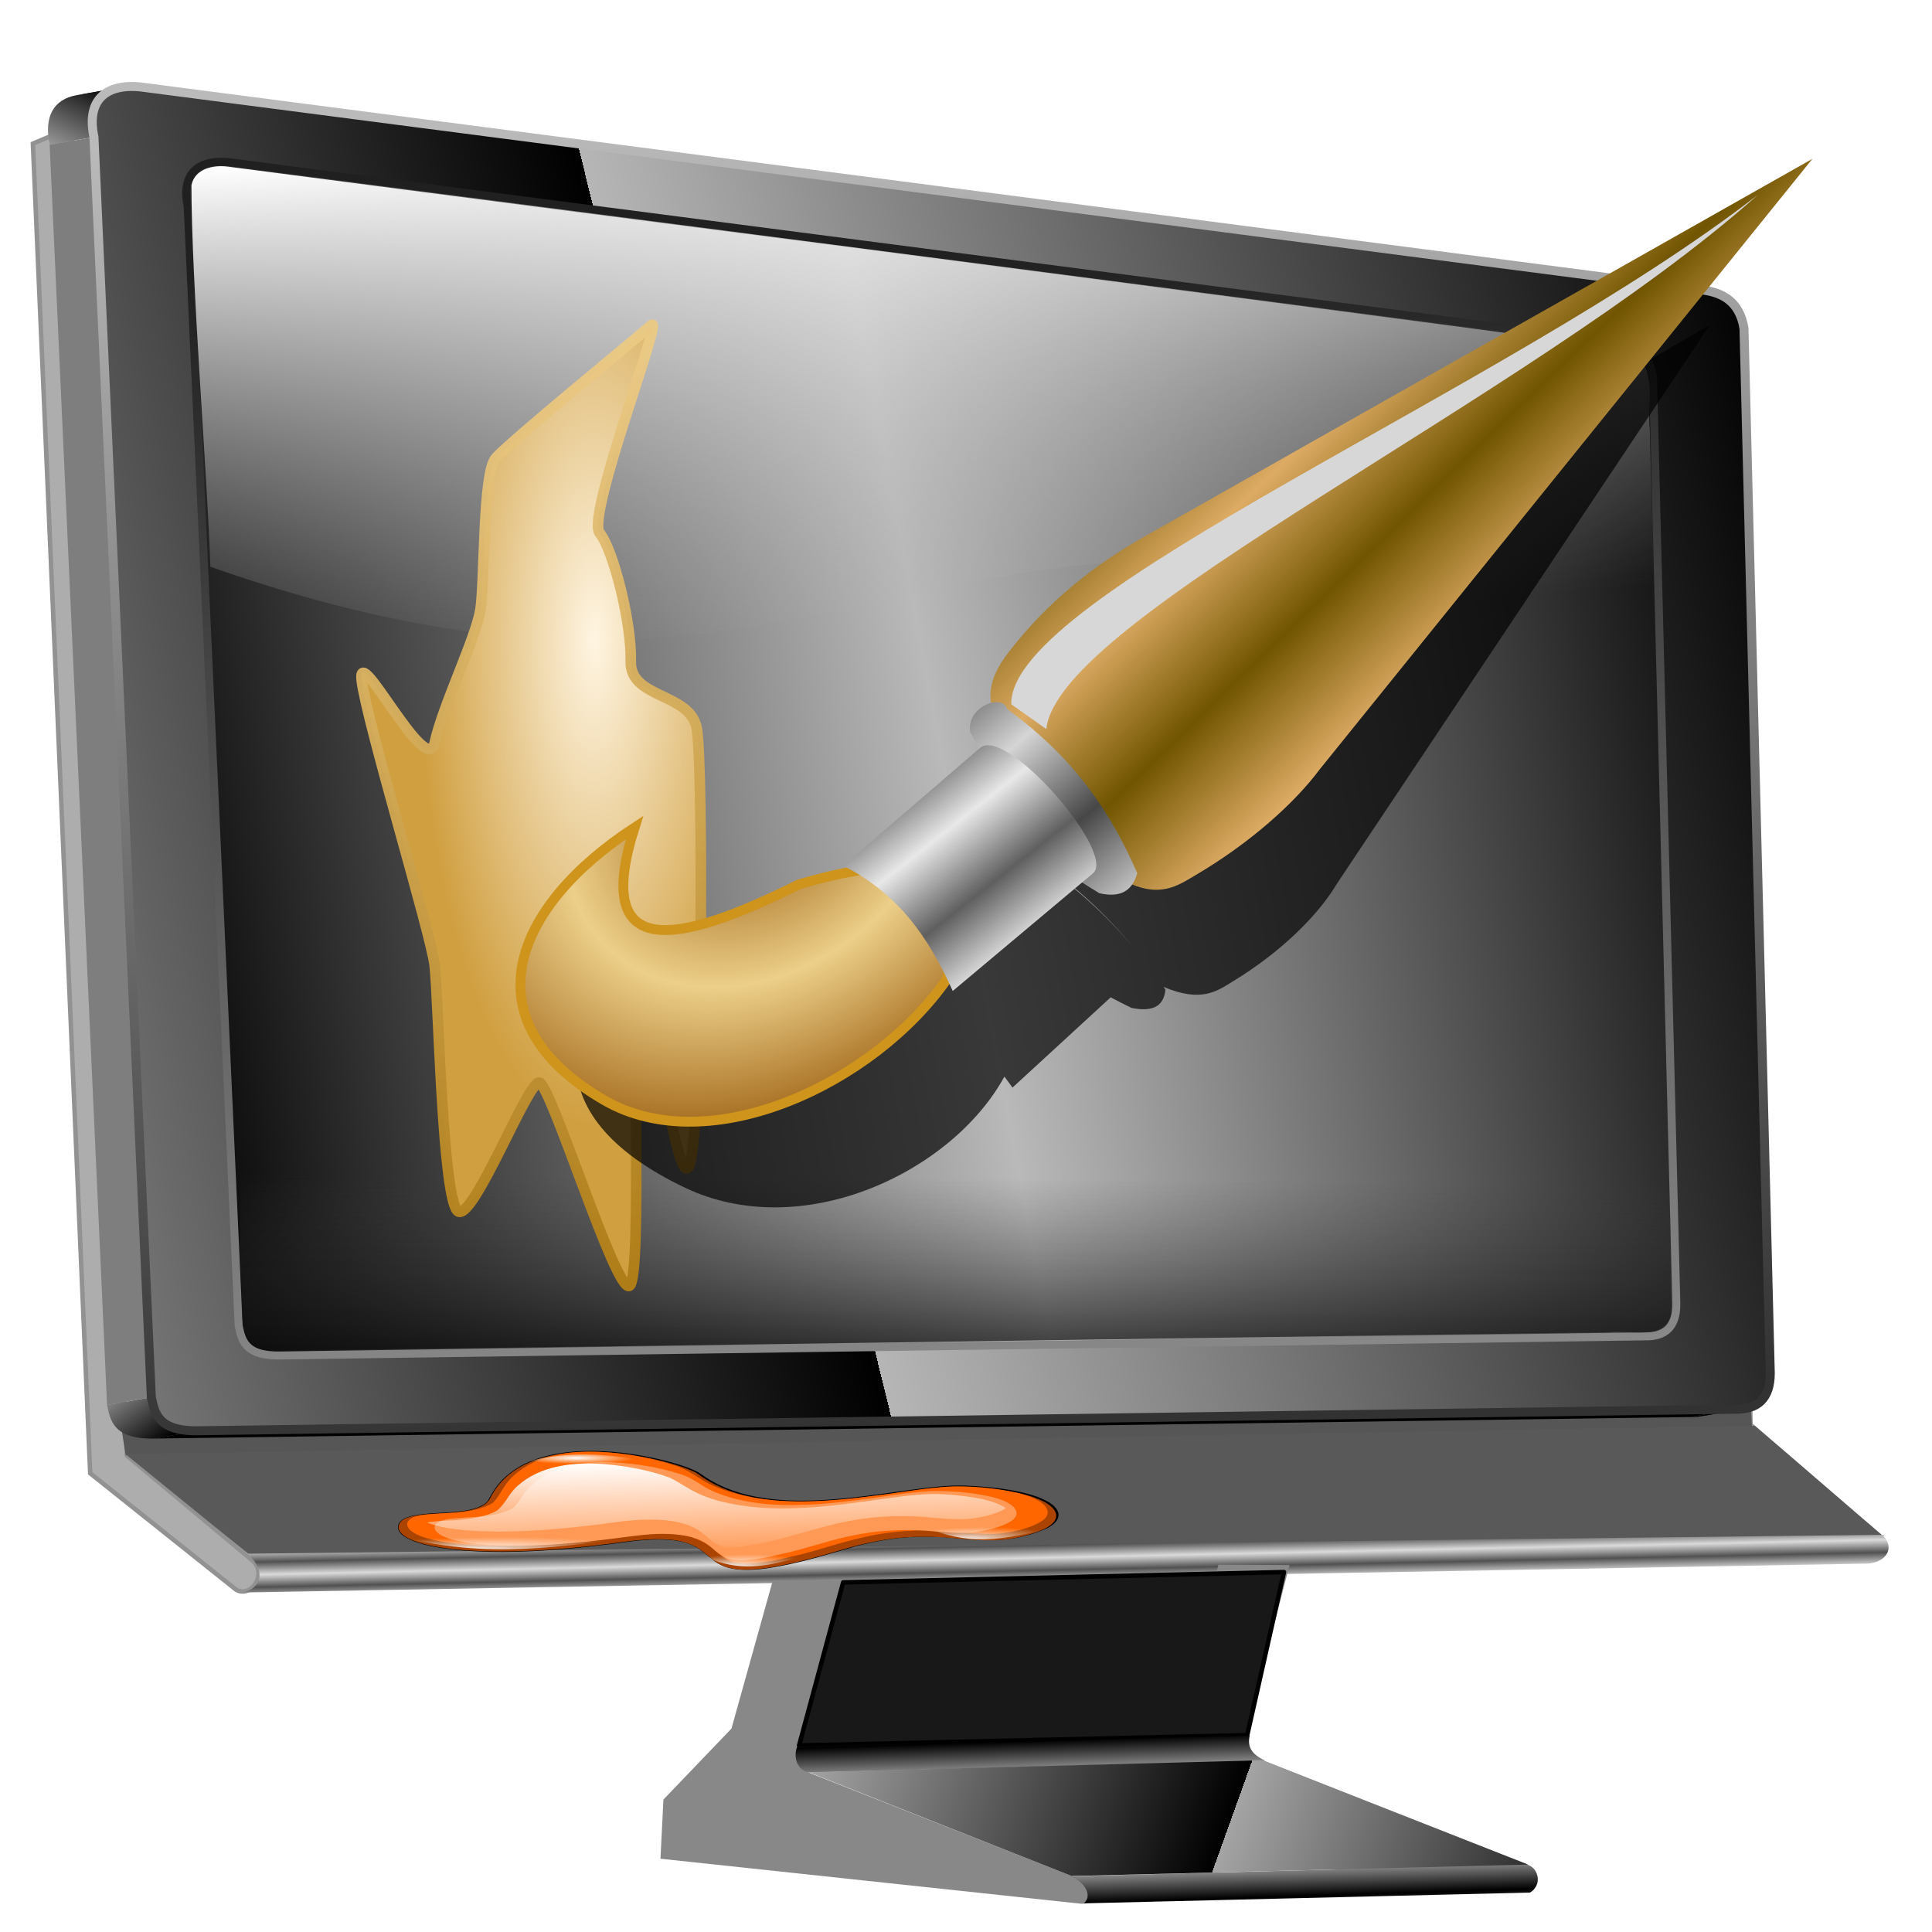 <?xml version="1.0" encoding="UTF-8" standalone="no"?>
<!-- Created with Inkscape (http://www.inkscape.org/) -->
<svg xmlns:dc="http://purl.org/dc/elements/1.1/" xmlns:cc="http://creativecommons.org/ns#" xmlns:rdf="http://www.w3.org/1999/02/22-rdf-syntax-ns#" xmlns:svg="http://www.w3.org/2000/svg" xmlns="http://www.w3.org/2000/svg" xmlns:xlink="http://www.w3.org/1999/xlink" xmlns:sodipodi="http://sodipodi.sourceforge.net/DTD/sodipodi-0.dtd" xmlns:inkscape="http://www.inkscape.org/namespaces/inkscape" width="255" height="255" viewBox="0 0 67.469 67.469" version="1.1" id="svg8" inkscape:version="0.92.5 (2060ec1f9f, 2020-04-08)" sodipodi:docname="thememanager.svg">
 <defs id="defs2">
  <linearGradient inkscape:collect="always" id="linearGradient1708">
   <stop id="stop1704" stop-color="#ae7c16" stop-opacity="1"/>
   <stop offset="1" id="stop1706" stop-color="#ebc984" stop-opacity="0.963"/>
  </linearGradient>
  <linearGradient inkscape:collect="always" id="linearGradient1700">
   <stop id="stop1696" stop-color="#fff5e2" stop-opacity="1"/>
   <stop offset="1" id="stop1698" stop-color="#d09f40" stop-opacity="1"/>
  </linearGradient>
  <clipPath clipPathUnits="userSpaceOnUse" id="clipPath2059">
   <path d="m -10.1,231.685 c 3.559,2.506 4.832,-0.585 2.965,-3.064 -3.182,-4.225 -6.444,-9.84 -12.355,-15.913 -2.595,-2.669 -11.861,-7.808 -11.861,-7.808 0,0 -0.115,-2.188 -0.099,-3.064 0.011,-0.582 -0.566,-0.564 -0.89,-0.297 -0.782,0.645 -2.471,2.57 -2.471,2.57 l -1.68,-0.099 -1.087,-1.581 c -0.297,-0.411 -0.636,-0.346 -0.89,0 -0.545,1.85 -0.879,3.885 -3.459,3.954 l 4.448,3.954 c 7.766,1.553 15.579,5.585 20.262,14.332 0,0 4.526,5.194 7.116,7.018 z" id="path2061" sodipodi:nodetypes="csscsscccccccs" inkscape:connector-curvature="0" stroke-dasharray="none" stroke-opacity="1" fill="#ffffff" fill-rule="evenodd" stroke="none" stroke-linejoin="miter" fill-opacity="1" stroke-linecap="butt" stroke-width="0.048" stroke-miterlimit="4"/>
  </clipPath>
  <clipPath id="clipPath2059-5" clipPathUnits="userSpaceOnUse">
   <path stroke-miterlimit="4" stroke-width="0.048" stroke-linecap="butt" fill-opacity="1" stroke-linejoin="miter" stroke="none" fill-rule="evenodd" fill="#ffffff" stroke-opacity="1" stroke-dasharray="none" inkscape:connector-curvature="0" sodipodi:nodetypes="csscsscccccccs" id="path2061-3" d="m -10.1,231.685 c 3.559,2.506 4.832,-0.585 2.965,-3.064 -3.182,-4.225 -6.444,-9.84 -12.355,-15.913 -2.595,-2.669 -11.861,-7.808 -11.861,-7.808 0,0 -0.115,-2.188 -0.099,-3.064 0.011,-0.582 -0.566,-0.564 -0.89,-0.297 -0.782,0.645 -2.471,2.57 -2.471,2.57 l -1.68,-0.099 -1.087,-1.581 c -0.297,-0.411 -0.636,-0.346 -0.89,0 -0.545,1.85 -0.879,3.885 -3.459,3.954 l 4.448,3.954 c 7.766,1.553 15.579,5.585 20.262,14.332 0,0 4.526,5.194 7.116,7.018 z"/>
  </clipPath>
  <clipPath id="clipPath">
   <path fill-opacity="0.95" stroke="none" fill="#1b1b1b" sodipodi:nodetypes="csssscc" inkscape:connector-curvature="0" id="rect5264" d="m -515.73,435.564 v 5.838 c 0,9.743 -7.844,17.587 -17.587,17.587 h -135.051 c -9.743,0 -17.587,-7.844 -17.587,-17.587 v -5.838 z"/>
  </clipPath>
  <clipPath clipPathUnits="userSpaceOnUse" id="clipPath2059-7">
   <path d="m -10.1,231.685 c 3.559,2.506 4.832,-0.585 2.965,-3.064 -3.182,-4.225 -6.444,-9.84 -12.355,-15.913 -2.595,-2.669 -11.861,-7.808 -11.861,-7.808 0,0 -0.115,-2.188 -0.099,-3.064 0.011,-0.582 -0.566,-0.564 -0.89,-0.297 -0.782,0.645 -2.471,2.57 -2.471,2.57 l -1.68,-0.099 -1.087,-1.581 c -0.297,-0.411 -0.636,-0.346 -0.89,0 -0.545,1.85 -0.879,3.885 -3.459,3.954 l 4.448,3.954 c 7.766,1.553 15.579,5.585 20.262,14.332 0,0 4.526,5.194 7.116,7.018 z" id="path2061-5" sodipodi:nodetypes="csscsscccccccs" inkscape:connector-curvature="0" stroke-dasharray="none" stroke-opacity="1" fill="#ffffff" fill-rule="evenodd" stroke="none" stroke-linejoin="miter" fill-opacity="1" stroke-linecap="butt" stroke-width="0.048" stroke-miterlimit="4"/>
  </clipPath>
  <clipPath clipPathUnits="userSpaceOnUse" id="clipPath1162">
   <path stroke-miterlimit="4" stroke-width="0.071" stroke-linecap="round" fill-opacity="0.347" stroke-linejoin="round" stroke="none" fill="#000000" stroke-opacity="1" stroke-dasharray="none" inkscape:connector-curvature="0" d="m -65.65,239.846 c -9.358,0 -16.952,7.594 -16.952,16.952 0,9.358 7.594,16.941 16.952,16.941 0.292,0 0.579,-0.008 0.868,-0.022 2.123,-0.108 4.148,-0.606 5.995,-1.424 l 2.67,3.971 c -0.226,0.495 -0.245,0.964 -0.011,1.313 l 15.673,23.326 c 0.495,0.737 1.944,0.632 3.248,-0.245 1.304,-0.876 1.964,-2.177 1.468,-2.914 L -51.423,274.417 c -0.233,-0.347 -0.683,-0.499 -1.224,-0.478 l -2.558,-3.804 c 3.96,-3.1 6.507,-7.92 6.507,-13.337 0,-9.358 -7.594,-16.952 -16.952,-16.952 z m 0,2.581 c 7.929,0 14.371,6.442 14.371,14.371 0,7.929 -6.442,14.36 -14.371,14.36 -7.929,0 -14.349,-6.431 -14.349,-14.36 0,-0.248 -0.001,-0.489 0.011,-0.734 0.384,-7.586 6.657,-13.637 14.338,-13.637 z" id="path1164"/>
  </clipPath>
  <linearGradient inkscape:collect="always" id="linearGradient4346">
   <stop id="stop4348" stop-color="#474747" stop-opacity="1"/>
   <stop offset="1" id="stop4350" stop-color="#d5d5d5" stop-opacity="1"/>
  </linearGradient>
  <linearGradient inkscape:collect="always" xlink:href="#linearGradient2790" id="linearGradient2796" x1="347.2" y1="84.92" x2="363.04" y2="71.04" gradientUnits="userSpaceOnUse" spreadMethod="reflect" gradientTransform="matrix(-0.209,-0.012,-0.012,0.2,121.004,236.378)"/>
  <linearGradient inkscape:collect="always" xlink:href="#linearGradient2774" id="linearGradient2780" x1="409.22" y1="148.31" x2="417.26" y2="139.63" gradientUnits="userSpaceOnUse" spreadMethod="reflect" gradientTransform="matrix(-0.209,-0.012,-0.012,0.2,121.527,235.95)"/>
  <linearGradient inkscape:collect="always" id="linearGradient2766">
   <stop id="stop2982" stop-color="#904f00" stop-opacity="1"/>
   <stop offset="1" id="stop2770" stop-color="#eccf89" stop-opacity="1"/>
  </linearGradient>
  <linearGradient inkscape:collect="always" id="linearGradient2774">
   <stop id="stop2776" stop-color="#5f5f5f" stop-opacity="1"/>
   <stop offset="1" id="stop2778" stop-color="#e8e8e8" stop-opacity="1"/>
  </linearGradient>
  <linearGradient inkscape:collect="always" id="linearGradient2790">
   <stop id="stop2792" stop-color="#715500" stop-opacity="1"/>
   <stop offset="1" id="stop2794" stop-color="#ddab64" stop-opacity="1"/>
  </linearGradient>
  <linearGradient spreadMethod="reflect" y2="89.06" x2="-18.853" y1="94.67" x1="-24.771" gradientTransform="matrix(-0.442,-0.026,-0.024,0.409,30.105,217.892)" gradientUnits="userSpaceOnUse" id="linearGradient3002" xlink:href="#linearGradient4346" inkscape:collect="always"/>
  <linearGradient id="linearGradient3316">
   <stop id="stop3318" stop-color="#000000" stop-opacity="1"/>
   <stop id="stop3320" offset="1" stop-color="#3c3c3c" stop-opacity="0"/>
  </linearGradient>
  <linearGradient id="linearGradient3302">
   <stop id="stop3304" stop-color="#ffffff" stop-opacity="1"/>
   <stop id="stop3306" offset="1" stop-color="#acacac" stop-opacity="0"/>
  </linearGradient>
  <linearGradient id="linearGradient3516" inkscape:collect="always">
   <stop id="stop3518" stop-color="#a4a4a4" stop-opacity="1"/>
   <stop id="stop3520" offset="1" stop-color="#000000" stop-opacity="1"/>
  </linearGradient>
  <linearGradient id="linearGradient3411">
   <stop id="stop3413" stop-color="#dadada" stop-opacity="1"/>
   <stop offset="1" id="stop3415" stop-color="#515151" stop-opacity="1"/>
  </linearGradient>
  <linearGradient id="linearGradient3391">
   <stop id="stop3393" stop-color="#b9b9b9" stop-opacity="1"/>
   <stop offset="1" id="stop3395" stop-color="#000000" stop-opacity="1"/>
  </linearGradient>
  <linearGradient inkscape:collect="always" id="linearGradient3385">
   <stop id="stop3387" stop-color="#b6b6b6" stop-opacity="1"/>
   <stop offset="1" id="stop3389" stop-color="#000000" stop-opacity="1"/>
  </linearGradient>
  <linearGradient id="linearGradient3371" inkscape:collect="always">
   <stop id="stop3373" stop-color="#202020" stop-opacity="1"/>
   <stop id="stop3375" offset="1" stop-color="#888888" stop-opacity="1"/>
  </linearGradient>
  <linearGradient inkscape:collect="always" id="linearGradient3359">
   <stop id="stop3361" stop-color="#323232" stop-opacity="1"/>
   <stop offset="1" id="stop3363" stop-color="#bababa" stop-opacity="1"/>
  </linearGradient>
  <linearGradient inkscape:collect="always" id="linearGradient3343">
   <stop id="stop3345" stop-color="#000000" stop-opacity="1"/>
   <stop offset="1" id="stop3347" stop-color="#9d9d9d" stop-opacity="1"/>
  </linearGradient>
  <linearGradient inkscape:collect="always" xlink:href="#linearGradient3343" id="linearGradient3550" gradientUnits="userSpaceOnUse" spreadMethod="reflect" x1="396.27" y1="27.353" x2="404.12" y2="43.603"/>
  <linearGradient inkscape:collect="always" xlink:href="#linearGradient3343" id="linearGradient3552" gradientUnits="userSpaceOnUse" spreadMethod="reflect" x1="385.85" y1="330.92" x2="396.09" y2="317.06"/>
  <linearGradient inkscape:collect="always" xlink:href="#linearGradient3385" id="linearGradient3554" gradientUnits="userSpaceOnUse" spreadMethod="repeat" x1="240.5" y1="247.1" x2="0.136" y2="187.91"/>
  <linearGradient inkscape:collect="always" xlink:href="#linearGradient3359" id="linearGradient3556" gradientUnits="userSpaceOnUse" x1="282.06" y1="330.72" x2="300.01" y2="34.835"/>
  <linearGradient inkscape:collect="always" xlink:href="#linearGradient3391" id="linearGradient3558" gradientUnits="userSpaceOnUse" spreadMethod="reflect" x1="212.76" y1="164.28" x2="396.8" y2="198.37"/>
  <linearGradient inkscape:collect="always" xlink:href="#linearGradient3371" id="linearGradient3560" gradientUnits="userSpaceOnUse" gradientTransform="matrix(0.888,0,0,0.888,23.825,19.838)" x1="198.56" y1="48.558" x2="186.98" y2="327.67"/>
  <linearGradient inkscape:collect="always" xlink:href="#linearGradient3411" id="linearGradient3562" gradientUnits="userSpaceOnUse" spreadMethod="reflect" x1="154.59" y1="354.2" x2="154.65" y2="351.4"/>
  <linearGradient inkscape:collect="always" xlink:href="#linearGradient3516" id="linearGradient3564" gradientUnits="userSpaceOnUse" spreadMethod="reflect" x1="195.75" y1="403.18" x2="195.98" y2="395.83"/>
  <linearGradient inkscape:collect="always" xlink:href="#linearGradient3516" id="linearGradient3566" gradientUnits="userSpaceOnUse" gradientTransform="rotate(180,160.212,412.908)" spreadMethod="reflect" x1="195.75" y1="403.18" x2="195.98" y2="395.83"/>
  <linearGradient inkscape:collect="always" xlink:href="#linearGradient3516" id="linearGradient3568" gradientUnits="userSpaceOnUse" spreadMethod="repeat" x1="145.97" y1="412.83" x2="58.785" y2="444.14"/>
  <linearGradient inkscape:collect="always" xlink:href="#linearGradient3302" id="linearGradient3300" gradientUnits="userSpaceOnUse" spreadMethod="pad" x1="208.8" y1="34.12" x2="200.78" y2="149.16"/>
  <linearGradient inkscape:collect="always" xlink:href="#linearGradient3316" id="linearGradient3314" gradientUnits="userSpaceOnUse" spreadMethod="pad" x1="192.53" y1="321.57" x2="192.24" y2="270.43"/>
  <linearGradient id="linearGradient3935" inkscape:collect="always">
   <stop stop-opacity="1" stop-color="#ffffff" id="stop3937"/>
   <stop stop-opacity="0" stop-color="#ffffff" id="stop3939" offset="1"/>
  </linearGradient>
  <filter id="filter10723" color-interpolation-filters="sRGB">
   <feGaussianBlur id="feGaussianBlur10725"/>
  </filter>
  <linearGradient y2="1424.1" x2="111.12" y1="1016" x1="266.68" gradientTransform="matrix(0.132,-0.043,0.06,0.088,37.983,309.653)" gradientUnits="userSpaceOnUse" id="linearGradient4747" xlink:href="#linearGradient3935" inkscape:collect="always"/>
  <radialGradient r="15.89" fy="237.13" fx="39.621" cy="237.13" cx="39.621" gradientTransform="matrix(0.806,0.002,7.066351e-4,-0.161,70.176,425.703)" gradientUnits="userSpaceOnUse" id="radialGradient4749" xlink:href="#linearGradient3935" inkscape:collect="always"/>
  <radialGradient r="15.89" fy="244.38" fx="36.14" cy="240.56" cx="39.905" gradientTransform="matrix(0.879,-0.019,0.004,0.287,102.776,365.878)" gradientUnits="userSpaceOnUse" id="radialGradient4751" xlink:href="#linearGradient3935" inkscape:collect="always"/>
  <radialGradient r="15.89" fy="244.38" fx="36.14" cy="240.56" cx="39.905" gradientTransform="matrix(1.867,-0.019,0.008,0.287,8.148,358.401)" gradientUnits="userSpaceOnUse" id="radialGradient4753" xlink:href="#linearGradient3935" inkscape:collect="always"/>
  <radialGradient r="15.89" fy="244.38" fx="36.14" cy="240.56" cx="39.905" gradientTransform="matrix(1.039,-0.019,0.005,0.287,146.763,354.04)" gradientUnits="userSpaceOnUse" id="radialGradient4755" xlink:href="#linearGradient3935" inkscape:collect="always"/>
  <filter height="1.04" y="-0.02" width="1.348" x="-0.174" id="filter4340" inkscape:collect="always" color-interpolation-filters="sRGB">
   <feGaussianBlur id="feGaussianBlur4342" stdDeviation="0.995" inkscape:collect="always"/>
  </filter>
  <radialGradient spreadMethod="reflect" gradientUnits="userSpaceOnUse" gradientTransform="matrix(0.167,0.205,-0.257,0.21,98.726,252.933)" r="21.714" fy="177.88" fx="-159.28" cy="177.88" cx="-159.28" id="radialGradient4344" xlink:href="#linearGradient2766" inkscape:collect="always"/>
  <filter height="1.055" y="-0.027" width="1.043" x="-0.021" id="filter4389" inkscape:collect="always" color-interpolation-filters="sRGB">
   <feGaussianBlur id="feGaussianBlur4391" stdDeviation="1.329" inkscape:collect="always"/>
  </filter>
  <radialGradient inkscape:collect="always" xlink:href="#linearGradient1700" id="radialGradient1702" cx="20.748" cy="255.55" fx="20.748" fy="255.55" r="6.112" gradientTransform="matrix(1,0,0,2.777,0,-457.782)" gradientUnits="userSpaceOnUse"/>
  <linearGradient inkscape:collect="always" xlink:href="#linearGradient1708" id="linearGradient1710" x1="20.09" y1="275.01" x2="18.825" y2="242.26" gradientUnits="userSpaceOnUse"/>
 </defs>
 <sodipodi:namedview id="base" pagecolor="#ff0000" bordercolor="#666666" borderopacity="1.0" inkscape:pageopacity="0" inkscape:pageshadow="2" inkscape:zoom="3.4901961" inkscape:cx="127.5" inkscape:cy="127.5" inkscape:document-units="px" inkscape:current-layer="layer1" showgrid="false" inkscape:snap-to-guides="false" inkscape:snap-grids="false" inkscape:snap-others="false" inkscape:object-nodes="false" inkscape:snap-nodes="false" inkscape:snap-global="false" inkscape:window-width="1920" inkscape:window-height="1056" inkscape:window-x="0" inkscape:window-y="0" inkscape:window-maximized="1" units="px" showguides="false"/>
 <g inkscape:label="Layer 1" inkscape:groupmode="layer" id="layer1" transform="translate(0,-229.531)">
  <g id="g3522" transform="matrix(-0.157,0,0,0.157,65.925,228.21)">
   <g id="g3419">
    <path inkscape:connector-curvature="0" sodipodi:nodetypes="cccccccc" id="path3403" d="m 36.088,87.627 v 9.15 L 30.527,325.338 3.251,349.043 c -3.839,3.202 -0.034,8.164 3.092,6.033 l 32.353,-25.817 5.888,-238.037 z" stroke-opacity="1" fill="#adadad" fill-rule="evenodd" stroke="#929292" stroke-linejoin="miter" fill-opacity="1" stroke-linecap="butt" stroke-width="1"/>
    <path inkscape:connector-curvature="0" d="m 404.088,36.77 v 9.15 l -12.418,286.275 -27.778,23.203 c -3.839,3.202 0.469,8.667 3.595,6.536 l 32.353,-25.817 12.745,-295.752 z" id="path3401" sodipodi:nodetypes="cccccccc" stroke-opacity="1" fill="#adadad" fill-rule="evenodd" stroke="#929292" stroke-linejoin="miter" fill-opacity="1" stroke-linecap="butt" stroke-width="1"/>
    <path inkscape:connector-curvature="0" d="m 30.185,326.106 361.777,6.022 1.18,-7.698 -362.286,-10.286 z" id="path3405" sodipodi:nodetypes="ccccc" stroke-opacity="1" fill="#565656" fill-rule="evenodd" stroke="none" stroke-linejoin="miter" fill-opacity="1" stroke-linecap="butt" stroke-width="1"/>
    <g id="g3291" stroke-opacity="1" fill="#000000" fill-rule="evenodd" stroke="none" stroke-linejoin="miter" fill-opacity="1" stroke-linecap="butt" stroke-width="1">
     <path inkscape:connector-curvature="0" d="M 41.029,72.933 388.902,27.721 398.75,29.457 50.877,74.67 Z" id="path3293" stroke="none"/>
     <path inkscape:connector-curvature="0" d="m 388.902,27.721 c 1.538,-0.129 2.914,-0.081 4.124,0.132 l 9.848,1.736 c -1.21,-0.213 -2.587,-0.261 -4.124,-0.132 z" id="path3295" stroke="none"/>
     <path inkscape:connector-curvature="0" d="m 393.026,27.853 c 5.171,0.912 7.301,4.854 5.982,11.038 l 9.848,1.736 c 1.319,-6.184 -0.811,-10.126 -5.982,-11.038 z" id="path3297" fill="url(#linearGradient3550)" stroke="none" fill-opacity="1"/>
     <path inkscape:connector-curvature="0" d="m 399.008,38.891 -12.766,280.319 9.848,1.736 12.766,-280.319 z" id="path3299" fill="#7e7e7e" stroke="none" fill-opacity="1"/>
     <path inkscape:connector-curvature="0" d="m 386.242,319.21 c -0.744,3.344 -1.296,7.675 -10.638,7.447 l 9.848,1.736 c 9.342,0.229 9.894,-4.102 10.638,-7.447 z" id="path3301" fill="url(#linearGradient3552)" stroke="none" fill-opacity="1"/>
     <path inkscape:connector-curvature="0" d="m 375.604,326.657 -341.489,-4.787 9.848,1.736 341.489,4.787 z" id="path3303" stroke="none"/>
     <path inkscape:connector-curvature="0" d="m 34.114,321.87 c -0.878,0.026 -1.688,-0.026 -2.426,-0.156 l 9.848,1.736 c 0.738,0.13 1.548,0.182 2.426,0.156 z" id="path3305" stroke="none"/>
     <path inkscape:connector-curvature="0" d="m 31.688,321.714 c -3.623,-0.639 -5.538,-3.174 -5.553,-7.823 l 9.848,1.736 c 0.014,4.648 1.93,7.184 5.553,7.823 z" id="path3307" stroke="none"/>
     <path inkscape:connector-curvature="0" d="m 26.136,313.891 5.851,-232.447 9.848,1.736 -5.851,232.447 z" id="path3309" stroke="none"/>
     <path inkscape:connector-curvature="0" d="m 31.987,81.444 c 0.997,-6.065 4.878,-7.903 9.043,-8.511 l 9.848,1.736 c -4.165,0.608 -8.046,2.446 -9.043,8.511 z" id="path3311" stroke="none"/>
    </g>
    <path inkscape:connector-curvature="0" sodipodi:nodetypes="ccccccccc" id="path2451" d="M 41.029,72.933 388.902,27.721 c 8.109,-0.679 11.734,3.539 10.106,11.17 L 386.242,319.21 c -0.744,3.344 -1.296,7.675 -10.638,7.447 L 34.114,321.87 c -5.189,0.151 -7.962,-2.383 -7.979,-7.979 l 5.851,-232.447 c 0.997,-6.065 4.878,-7.903 9.043,-8.511 z" stroke-dasharray="none" stroke-opacity="1" fill="url(#linearGradient3554)" fill-rule="evenodd" stroke="url(#linearGradient3556)" stroke-linejoin="miter" fill-opacity="1" stroke-linecap="butt" stroke-width="2" stroke-miterlimit="4"/>
    <path inkscape:connector-curvature="0" d="M 60.26,84.604 369.177,44.455 c 7.201,-0.603 10.42,3.143 8.975,9.919 L 366.816,303.303 c -0.661,2.97 -1.151,6.816 -9.447,6.613 L 54.119,305.665 c -4.608,0.134 -7.07,-2.116 -7.085,-7.085 L 52.23,92.162 c 0.885,-5.386 4.331,-7.018 8.03,-7.558 z" id="path3367" sodipodi:nodetypes="ccccccccc" stroke-dasharray="none" stroke-opacity="1" fill="url(#linearGradient3558)" fill-rule="evenodd" stroke="url(#linearGradient3560)" stroke-linejoin="miter" fill-opacity="1" stroke-linecap="butt" stroke-width="1.776" stroke-miterlimit="4"/>
    <path inkscape:connector-curvature="0" d="M 29.614,325.54 392,331.857 364.571,354.143 1.074,350.042 c 9.669,-8.27 18.859,-16.302 28.54,-24.503 z" id="path3407" sodipodi:nodetypes="ccccc" stroke-opacity="1" fill="#595959" fill-rule="evenodd" stroke="none" stroke-linejoin="round" fill-opacity="1" stroke-linecap="round" stroke-width="1"/>
    <path inkscape:connector-curvature="0" d="M 369.312,45.469 C 265.709,59.02 161.933,72.198 58.438,86 c -7.684,2.281 -4.801,12.278 -5.52,18.184 -0.286,17.199 -1.214,27.243 -0.802,54.908 158.865,-69.352 171.781,27.926 321.001,-24.618 0.671,-20.976 4.233,-63.127 4.197,-84.881 -0.771,-3.671 -4.816,-4.518 -8,-4.125 z" id="path3294" sodipodi:nodetypes="ccccccc" stroke-dasharray="none" stroke-opacity="1" fill="url(#linearGradient3300)" fill-rule="evenodd" stroke="none" stroke-linejoin="miter" fill-opacity="1" stroke-linecap="butt" stroke-width="1.776" stroke-miterlimit="4"/>
    <path inkscape:connector-curvature="0" d="m 48.827,262.039 c -0.641,18.529 -0.365,17.771 -0.608,38.523 1.185,6.352 9.626,3.507 13.905,4.206 99.3,1.303 198.616,2.959 297.907,4.044 7.5,-0.207 5.765,-9.594 6.191,-14.584 0.859,-9.586 -0.213,-12.967 0.537,-30.58 -83.242,0.788 -232.357,-2.352 -317.932,-1.609 z" id="path3308" sodipodi:nodetypes="ccccccc" stroke-dasharray="none" stroke-opacity="1" fill="url(#linearGradient3314)" fill-rule="evenodd" stroke="none" stroke-linejoin="miter" fill-opacity="1" stroke-linecap="butt" stroke-width="1.776" stroke-miterlimit="4"/>
   </g>
   <path inkscape:connector-curvature="0" sodipodi:nodetypes="ccccc" id="path3409" d="m 1.252,349.802 c -3.301,3.122 -0.433,6.602 3.997,6.425 l 360.584,6.415 c -3.893,-0.978 -5.303,-4.495 -1.098,-8.632 z" stroke-opacity="1" fill="url(#linearGradient3562)" fill-rule="evenodd" stroke="none" stroke-linejoin="round" fill-opacity="1" stroke-linecap="round" stroke-width="1"/>
   <g id="g3506">
    <path inkscape:connector-curvature="0" d="m 133.076,356.526 9.543,36.855 c 0.746,3.019 0.457,4.917 -2.124,5.986 l -60.051,23.613 c -3.617,1.59 -3.538,6.551 0.658,5.921 l 92.763,-10.526 -0.658,-13.158 -15.132,-15.789 -9.204,-32.973 -15.796,0.072 z" id="path3458" sodipodi:nodetypes="cccccccccc" stroke-opacity="1" fill="#888888" fill-rule="evenodd" stroke="none" stroke-linejoin="round" fill-opacity="1" stroke-linecap="round" stroke-width="1"/>
    <path inkscape:connector-curvature="0" sodipodi:nodetypes="cccccccccc" id="path3460" d="m 232.207,360.004 9.543,36.855 c 0.746,3.019 0.457,4.917 -2.124,5.986 l -60.051,23.613 c -3.617,1.59 -3.769,5.974 0.427,5.344 l 92.994,-9.949 -0.658,-13.158 -15.132,-15.789 -9.204,-32.973 -15.796,0.072 z" stroke-opacity="1" fill="#888888" fill-rule="evenodd" stroke="none" stroke-linejoin="round" fill-opacity="1" stroke-linecap="round" stroke-width="1"/>
    <path inkscape:connector-curvature="0" d="m 134.314,358.098 98.039,2.288 9.804,36.275 -99.673,-2.288 z" id="path3462" stroke-opacity="1" fill="#181818" fill-rule="evenodd" stroke="#000000" stroke-linejoin="round" fill-opacity="1" stroke-linecap="round" stroke-width="1"/>
    <path inkscape:connector-curvature="0" d="m 141.94,394.498 100.621,2.396 c 0.747,1.549 0.605,5.12 -2.598,5.787 l -101.501,-2.627 c 3.077,-1.454 4.014,-3.026 3.478,-5.556 z" id="path3464" sodipodi:nodetypes="ccccc" stroke-opacity="1" fill="url(#linearGradient3564)" fill-rule="evenodd" stroke="none" stroke-linejoin="round" fill-opacity="1" stroke-linecap="round" stroke-width="1"/>
    <path inkscape:connector-curvature="0" sodipodi:nodetypes="ccccc" id="path3474" d="m 178.832,431.781 -99.235,-2.396 c -2.479,-1.318 -2.337,-5.582 0.866,-6.249 l 101.501,2.627 c -3.077,0.993 -5.284,4.181 -3.132,6.018 z" stroke-opacity="1" fill="url(#linearGradient3566)" fill-rule="evenodd" stroke="none" stroke-linejoin="round" fill-opacity="1" stroke-linecap="round" stroke-width="1"/>
    <path inkscape:connector-curvature="0" d="m 139.147,399.951 100.925,2.656 -58.546,23.095 -101.502,-2.54 z" id="path3478" sodipodi:nodetypes="ccccc" stroke-dasharray="none" stroke-opacity="1" fill="url(#linearGradient3568)" fill-rule="evenodd" stroke="none" stroke-linejoin="miter" fill-opacity="1" stroke-linecap="butt" stroke-width="0.1" stroke-miterlimit="4"/>
   </g>
  </g>
  <path inkscape:transform-center-x="-0.064446152" inkscape:transform-center-y="-0.18107724" d="m 20.942,248.147 c -0.483,-0.595 2.247,-7.654 1.809,-7.264 -0.439,0.39 -5.001,4.12 -5.448,4.657 -0.447,0.538 -0.371,4.302 -0.525,5.28 -0.153,0.979 -1.315,3.352 -1.598,4.649 -0.283,1.297 -2.701,-3.577 -2.55,-2.192 0.151,1.385 2.417,8.856 2.549,9.959 0.133,1.102 0.27,8.398 0.836,8.609 0.566,0.211 2.408,-4.543 2.815,-4.508 0.407,0.035 2.684,7.404 3.156,7.096 0.472,-0.308 0.04,-10.405 0.28,-11.332 0.24,-0.927 1.263,7.832 1.766,7.206 0.503,-0.627 0.547,-14.135 0.296,-15.364 -0.251,-1.229 -2.335,-1.008 -2.3,-2.317 0.036,-1.309 -0.602,-3.884 -1.085,-4.479 z" id="path1685" inkscape:connector-curvature="0" opacity="1" stroke-dasharray="none" stroke-opacity="1" paint-order="normal" fill="url(#radialGradient1702)" fill-rule="evenodd" stroke="url(#linearGradient1710)" stroke-linejoin="round" fill-opacity="1" stroke-linecap="round" stroke-width="0.37" stroke-dashoffset="0" stroke-miterlimit="4"/>
  <path d="m 228.414,45.189 -78.332,45.601 c -5.94,3.458 -11.121,7.859 -14.985,14.009 -2.334,3.715 -1.242,5.82 -0.185,7.769 -1.432,-1.274 -5.133,0.432 -3.929,3.228 0.537,0.647 1.013,1.258 1.464,1.854 l -13.643,12.929 c 0.51,0.217 1.009,0.441 1.496,0.672 -2.01,0.328 -4.273,0.843 -6.821,1.571 -14.52,7.34 -25.352,9.452 -23.197,-6.857 -13.73,9.41 -17.315,23.225 3.044,32.93 15.468,7.373 35.196,-1.988 42.118,-14.629 0.356,0.48 0.715,0.952 1.064,1.448 l 12.941,-11.896 c 0.851,0.451 1.758,0.915 2.735,1.394 2.567,0.516 4.27,-0.033 4.475,-2.42 -0.082,-0.118 -0.171,-0.236 -0.254,-0.354 5.042,2.138 7.103,0.525 9.152,-0.722 6.367,-3.876 11.213,-8.708 13.659,-12.801 z m -93.456,67.416 c 7.981,4.661 13.385,9.639 17.599,14.765 -4.176,-5.002 -9.518,-9.859 -17.326,-14.413 -0.075,-0.136 -0.168,-0.251 -0.273,-0.352 z" id="path4361" inkscape:connector-curvature="0" transform="matrix(0.265,0,0,0.265,-0.817,228.898)" stroke-dasharray="none" stroke-opacity="1" fill="#000000" filter="url(#filter4389)" fill-rule="evenodd" stroke="none" stroke-linejoin="miter" fill-opacity="0.693" stroke-linecap="butt" stroke-width="0" stroke-miterlimit="4"/>
  <path inkscape:connector-curvature="0" d="m 33.075,263.715 c 0.703,-2.798 0.518,-4.974 -5.166,-3.303 -4.258,2.122 -7.244,2.732 -5.749,-1.982 -4.167,2.72 -5.899,6.714 -1.063,9.52 3.676,2.133 9.431,-0.577 11.978,-4.234 z" id="path1879" sodipodi:nodetypes="cccsc" stroke-dasharray="none" stroke-opacity="1" fill="url(#radialGradient4344)" fill-rule="evenodd" stroke="#ce941c" stroke-linejoin="miter" fill-opacity="1" stroke-linecap="butt" stroke-width="0.344" stroke-miterlimit="4"/>
  <path inkscape:connector-curvature="0" d="m 63.293,235.078 -23.314,13.183 c -1.768,1 -3.388,2.272 -4.76,4.05 -0.83,1.076 -0.658,1.685 -0.489,2.25 2.455,1.788 3.676,3.738 4.543,5.734 1.222,0.629 1.861,0.16 2.477,-0.202 1.905,-1.12 3.461,-2.517 4.341,-3.7 z" id="path1873" sodipodi:nodetypes="cssccssc" stroke-opacity="1" fill="url(#linearGradient2796)" fill-rule="evenodd" stroke="none" stroke-linejoin="miter" fill-opacity="1" stroke-linecap="butt" stroke-width="0.205"/>
  <path inkscape:connector-curvature="0" sodipodi:nodetypes="ccccc" id="path1875" d="m 33.886,255.111 c -0.174,-0.878 1.113,-1.387 1.285,-0.821 2.455,1.788 3.676,3.738 4.543,5.734 -0.19,0.69 -0.671,0.849 -1.321,0.7 -3.652,-2.191 -3.186,-3.266 -4.508,-5.613 z" stroke-opacity="1" fill="url(#linearGradient3002)" fill-rule="evenodd" stroke="none" stroke-linejoin="miter" fill-opacity="1" stroke-linecap="butt" stroke-width="0.205"/>
  <path inkscape:connector-curvature="0" d="m 38.167,260.03 -4.896,4.108 c -0.853,-1.895 -1.901,-3.392 -3.825,-4.375 l 4.801,-4.132 c 0.943,-0.7 4.751,3.698 3.92,4.399 z" id="path1877" sodipodi:nodetypes="ccccc" stroke-dasharray="none" stroke-opacity="1" fill="url(#linearGradient2780)" fill-rule="evenodd" stroke="#000000" stroke-linejoin="miter" fill-opacity="1" stroke-linecap="butt" stroke-width="0" stroke-miterlimit="4"/>
  <path inkscape:connector-curvature="0" d="m -137.938,21.218 c -1,42.243 -21.618,109.899 -10.118,118.927 l 5.462,-1.514 c -10.457,-10.585 6.454,-76.737 4.656,-117.414 z" id="path2798" sodipodi:nodetypes="cccc" transform="matrix(0.167,0.205,-0.205,0.167,88.77,261.072)" stroke-dasharray="none" stroke-opacity="1" fill="#d7d7d7" filter="url(#filter4340)" fill-rule="evenodd" stroke="none" stroke-linejoin="miter" fill-opacity="1" stroke-linecap="butt" stroke-width="0" stroke-miterlimit="4"/>
  <g transform="matrix(0.161,0,0,0.08,3.66,249.439)" id="g4941">
   <path id="path10840" transform="matrix(0.14,-0.046,0.066,0.097,32.419,298.502)" d="m 37.875,916.719 c -40.49,1.157 -75.951,25.171 -104.344,52.156 -24.827,23.238 -44.946,50.746 -64.985,78.173 -11.926,15.409 -31.248,25.805 -50.952,23.577 -24.998,-1.249 -48.674,-16.439 -74.125,-11.844 -20.439,4.303 -32.867,24.02 -39.254,42.511 -10.78,31.283 0.374,66.24 21.011,90.732 31.33,37.767 78.087,59 124.481,72.234 42.35,12.174 86.469,16.64 130.255,19.453 23.169,2.627 49.181,9.777 62.132,30.914 13.92,23.541 9.152,52.348 8.297,78.436 -0.801,19.9 -1.344,43.279 14.484,57.908 16.581,14.22 40.366,14.318 61.154,13.115 43.634,-3.02 85.551,-16.489 127.628,-27.24 36.902,-8.434 78.095,-10.04 112.125,9.156 29.151,15.169 49.762,44.716 82.373,53.63 26.705,6.844 54.723,-1.859 78.622,-13.809 36.926,-20.56 55.364,-66.533 47.205,-107.555 -7.667,-42.168 -38.796,-76.115 -74.137,-98.179 -23.829,-15.031 -53.274,-15.723 -80.526,-18.19 -52.459,-3.532 -107.425,-3.257 -155.756,-26.303 -32.302,-15.151 -56.78,-43.798 -67.781,-77.5 -10.087,-28.452 -11.889,-58.844 -12.231,-88.776 -4.359,-30.18 -18.358,-58.336 -34.863,-83.631 C 127.68,954.51 97.87,926.241 59.844,918.625 52.675,917.173 45.222,916.518 37.875,916.719 Z" inkscape:connector-curvature="0" fill="#000000" filter="url(#filter10723)" stroke="none" fill-opacity="1"/>
   <path id="path10842" d="m 186.346,400.16 c 20.386,1.678 23.79,13.584 16.523,19.195 -14.625,11.293 -20.452,-5.395 -43.087,8.354 -40.305,24.483 -18.067,-11.662 -47.57,-3.42 -32.712,9.139 -49.622,1.365 -48.429,-7.341 1.209,-8.816 17.175,-1.244 19.802,-11.799 8.568,-34.421 41.596,-15.791 45.059,-10.615 16.169,24.169 44.157,4.511 57.702,5.626 z" inkscape:connector-curvature="0" fill="#aa4400" stroke="none" fill-opacity="1"/>
   <path id="path10844" d="m 977.234,1407.698 c -39.017,0.625 -72.59,24.983 -99.656,51 -27.174,25.596 -46.443,58.198 -71.562,85.688 -20.047,17.533 -49.402,21.768 -74.375,13.437 -17.349,-4.394 -35.983,-13.263 -53.781,-6.125 -20.591,12.014 -28.197,38.823 -25.552,61.46 4.22,32.175 27.654,58.441 53.552,75.884 45.633,31.785 101.023,44.984 155.462,52.304 28.017,3.605 56.685,3.525 84.217,10.101 23.742,6.67 46.264,23.62 53.04,48.157 10.969,33.139 -0.769,68.442 4.719,102.219 2.607,12.113 13.2,21.74 25.469,23.188 25.454,5.592 51.794,-0.374 77.103,-4.241 49.05,-10.075 97.309,-30.887 148.272,-26.791 32.483,2.602 63.563,16.468 87.396,38.481 18.464,15.489 39.212,33.334 64.729,31.988 25.273,-0.557 50.521,-10.63 68.875,-28.031 29.056,-30.568 31.537,-81.363 7.688,-115.906 -16.424,-26.362 -41.337,-48.263 -70.531,-59.406 -35.83,-10.64 -73.891,-7.429 -110.772,-11.669 -46.533,-3.572 -95.465,-11.831 -133.446,-40.706 -36.821,-28.727 -55.979,-75.238 -59.25,-121.094 -1.987,-24.553 -0.783,-50.238 -11.237,-73.153 -14.346,-36.582 -37.945,-70.495 -71.013,-92.254 -14.816,-9.057 -31.875,-15.057 -49.344,-14.531 z" inkscape:connector-curvature="0" transform="matrix(0.14,-0.046,0.066,0.097,-130.451,294.167)" fill="#ff6600" filter="url(#filter10723)" stroke="none" fill-opacity="1"/>
   <path id="path10846" transform="matrix(0.128,-0.042,0.058,0.085,43.637,312.852)" d="m 39.812,930.906 c -39.018,0.625 -72.59,24.984 -99.656,51 -27.174,25.596 -46.443,58.198 -71.562,85.688 -20.047,17.533 -49.402,21.768 -74.375,13.437 -17.349,-4.394 -35.983,-13.263 -53.781,-6.125 -20.591,12.014 -28.197,38.823 -25.552,61.46 4.22,32.175 27.653,58.441 53.552,75.884 45.633,31.785 101.023,44.984 155.462,52.304 28.017,3.605 56.685,3.525 84.217,10.101 23.742,6.67 46.264,23.62 53.04,48.157 10.969,33.139 -0.769,68.442 4.719,102.219 2.607,12.113 13.2,21.74 25.469,23.188 25.454,5.592 51.794,-0.374 77.103,-4.241 49.05,-10.075 97.309,-30.887 148.272,-26.791 32.483,2.602 63.563,16.468 87.396,38.481 18.464,15.489 39.212,33.334 64.729,31.988 25.273,-0.557 50.521,-10.63 68.875,-28.031 29.056,-30.568 31.537,-81.363 7.688,-115.906 -16.424,-26.362 -41.337,-48.263 -70.531,-59.406 -35.83,-10.64 -73.891,-7.429 -110.772,-11.669 -46.533,-3.572 -95.465,-11.831 -133.446,-40.706 -36.821,-28.727 -55.979,-75.238 -59.25,-121.094 -1.987,-24.553 -0.783,-50.238 -11.237,-73.153 -14.346,-36.582 -37.945,-70.495 -71.013,-92.254 C 74.34,936.381 57.282,930.38 39.812,930.906 Z" inkscape:connector-curvature="0" fill="#ff9955" filter="url(#filter10723)" stroke="none" fill-opacity="1"/>
   <path id="path10850" d="m 99.388,390.872 c -4.922,1.724 -7.744,5.241 -9.675,8.596 -2.125,3.544 -2.509,7.469 -4.601,11.024 -2.072,2.63 -6.399,4.177 -10.656,4.409 -1.553,0.174 -3.163,0.333 -4.564,0.844 3.214,2.764 8.639,3.777 13.707,3.919 9.827,0.366 19.417,-1.908 28.528,-4.375 4.023,-0.986 8.862,-1.251 12.422,0.437 3.72,1.73 5.208,4.797 6.796,7.535 0.73,1.163 1.451,2.506 3.174,3.123 2.242,0.542 4.535,-0.428 6.542,-1.078 8.515,-3.061 14.513,-8.709 23.502,-11.235 4.98,-1.378 10.562,-1.391 15.578,-0.317 3.084,0.575 6.662,0.994 9.596,-0.245 2.4,-0.933 4.532,-2.346 5.714,-4.033 -1.485,-2.076 -4.102,-3.732 -7.171,-4.7 -2.736,-0.845 -5.697,-1.453 -8.773,-1.436 -4.839,0.147 -9.209,1.844 -13.683,2.973 -6.773,1.877 -13.988,3.72 -21.335,3.227 -6.437,-0.463 -12.25,-2.97 -15.865,-6.531 -2.312,-2.11 -3.773,-4.61 -6.026,-6.744 -3.712,-2.875 -8.694,-5.033 -14.173,-5.982 -2.965,-0.441 -6.258,-0.395 -9.039,0.589 z" inkscape:connector-curvature="0" fill="url(#linearGradient4747)" stroke="none" fill-opacity="1"/>
   <path sodipodi:nodetypes="ccc" inkscape:connector-curvature="0" id="path4900" d="m 86.291,392.568 c 11.514,2.731 24.282,2.665 38.776,-1.246 -11.721,-3.359 -22.855,-10.619 -38.776,1.246 z" fill="url(#radialGradient4749)" stroke="none" fill-opacity="1"/>
   <path d="m 127.988,428.405 c 7.579,-2.731 15.983,-2.665 25.524,1.246 -7.715,3.359 -15.044,10.619 -25.524,-1.246 z" id="path4890" inkscape:connector-curvature="0" sodipodi:nodetypes="ccc" fill="url(#radialGradient4751)" stroke="none" fill-opacity="1"/>
   <path sodipodi:nodetypes="ccc" inkscape:connector-curvature="0" id="path5135" d="m 61.725,420.928 c 16.104,-2.731 33.964,-2.665 54.238,1.246 -16.394,3.359 -31.968,10.619 -54.238,-1.246 z" fill="url(#radialGradient4753)" stroke="none" fill-opacity="1"/>
   <path sodipodi:nodetypes="ccc" inkscape:connector-curvature="0" id="path5139" d="m 176.581,416.567 c 8.963,-2.731 18.903,-2.665 30.187,1.246 -9.124,3.359 -17.792,10.619 -30.187,-1.246 z" fill="url(#radialGradient4755)" stroke="none" fill-opacity="1"/>
  </g>
 </g>
</svg>

